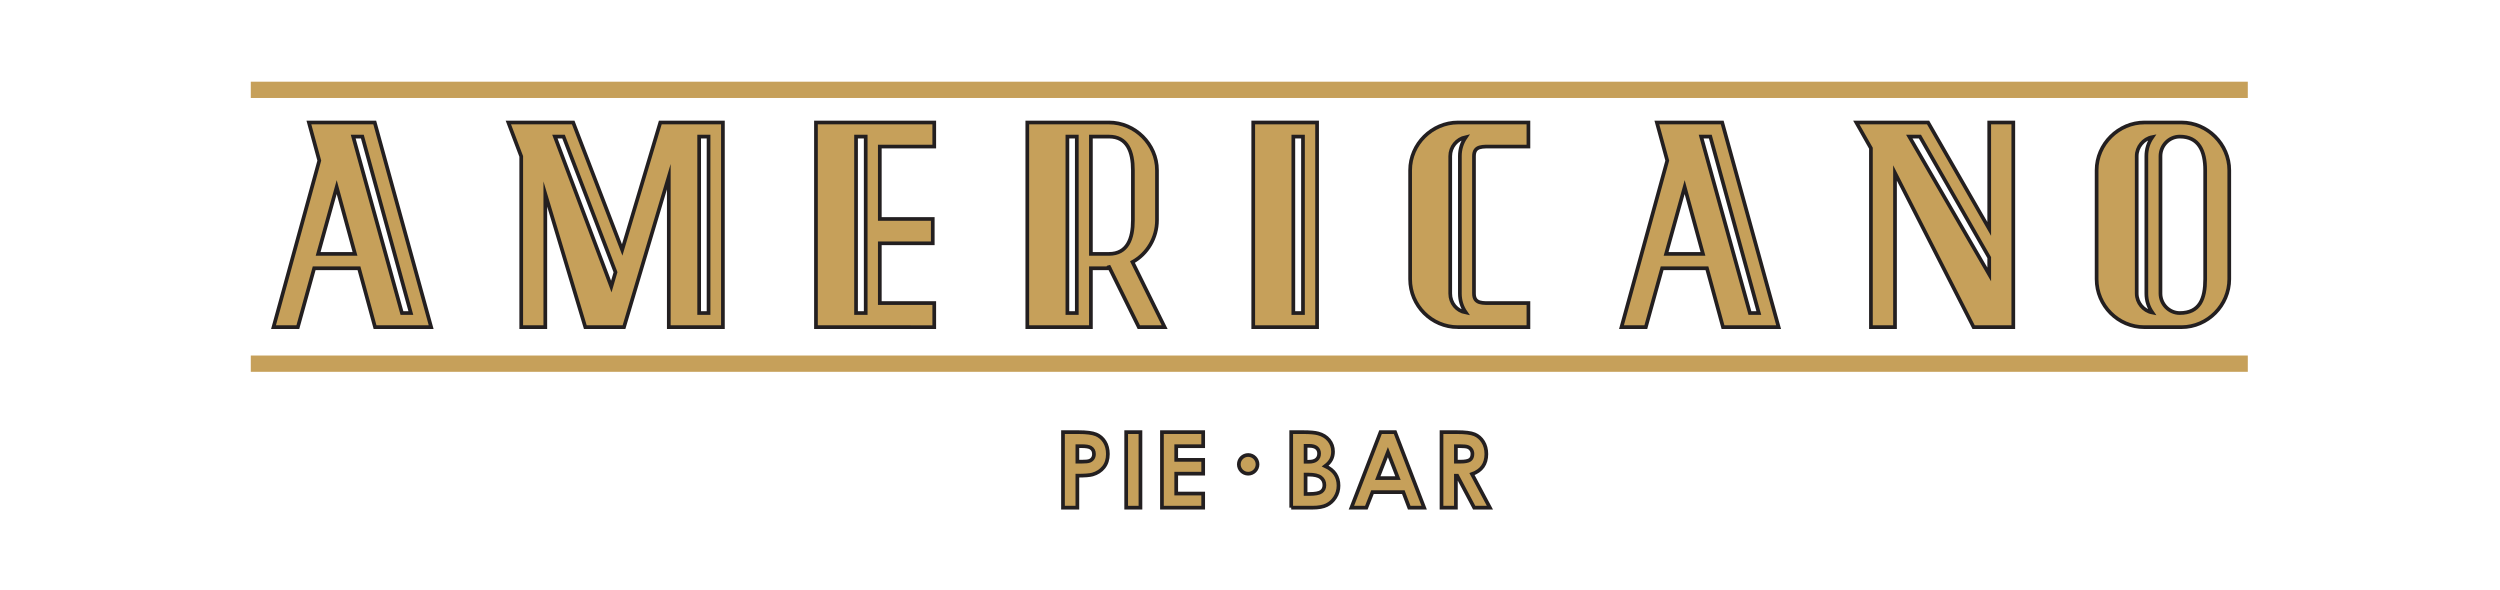 <?xml version="1.0" encoding="utf-8"?>
<!-- Generator: Adobe Illustrator 16.0.0, SVG Export Plug-In . SVG Version: 6.00 Build 0)  -->
<!DOCTYPE svg PUBLIC "-//W3C//DTD SVG 1.1//EN" "http://www.w3.org/Graphics/SVG/1.1/DTD/svg11.dtd">
<svg version="1.1" id="Layer_1" xmlns="http://www.w3.org/2000/svg" xmlns:xlink="http://www.w3.org/1999/xlink" x="0px" y="0px"
	 width="792px" height="187px" viewBox="0 0 792 187" enable-background="new 0 0 792 187" xml:space="preserve">
<g>
	<g>
		<path fill="#C6A05A" stroke="#231F20" stroke-width="1.173" stroke-miterlimit="10" d="M118.815,103.641l-5.096-18.659H99.53
			l-5.174,18.659h-7.708l14.504-52.762l-3.293-12.073h20.858l17.875,64.835H118.815z M106.664,59.268l-5.88,21.167h11.681
			L106.664,59.268z M114.792,43.274h-2.9l15.444,55.897h2.822L114.792,43.274z"/>
		<path fill="#C6A05A" stroke="#231F20" stroke-width="1.173" stroke-miterlimit="10" d="M211.874,103.641V55.975l-14.19,47.666
			H185.43l-12.676-42.178v42.178h-7.629V49.546l-4.077-10.74h20.54l15.523,40.375l12.073-40.375h19.835v64.835H211.874z
			 M178.531,43.274h-2.744l17.875,47.509l1.333-4.547L178.531,43.274z M224.471,43.274h-2.979v55.897h2.979V43.274z"/>
		<path fill="#C6A05A" stroke="#231F20" stroke-width="1.173" stroke-miterlimit="10" d="M258.497,103.641V38.806h37.474v7.629
			h-17.247v22.937h16.773v7.708h-16.773v18.931h17.247v7.63H258.497z M274.255,43.274h-3.058v55.897h3.058V43.274z"/>
		<path fill="#C6A05A" stroke="#231F20" stroke-width="1.173" stroke-miterlimit="10" d="M360.782,103.641l-9.408-19.051
			c-1.176,0.235,0.966,0.392-0.053,0.392h-5.723v18.659h-20.148V38.806h25.871c8.232,0,15.209,6.899,15.209,15.13v15.837
			c0,5.565-3.057,10.662-7.761,13.249l10.191,20.619H360.782z M341.129,43.274h-2.979v55.897h2.979V43.274z M358.9,53.936
			c0-5.801-1.7-10.662-7.58-10.662h-5.723v37.16h5.723c5.88,0,7.58-4.86,7.58-10.662V53.936z"/>
		<path fill="#C6A05A" stroke="#231F20" stroke-width="1.173" stroke-miterlimit="10" d="M397.026,103.641V38.806h20.227v64.835
			H397.026z M412.785,43.274h-3.058v55.897h3.058V43.274z"/>
		<path fill="#C6A05A" stroke="#231F20" stroke-width="1.173" stroke-miterlimit="10" d="M461.862,103.641
			c-8.311,0-15.132-6.821-15.132-15.209V53.936c0-8.31,6.978-15.13,15.132-15.13h22.343v7.629h-11.133
			c-3.371,0-6.115-0.339-6.115,3.032v43.511c0,3.371,2.744,3.032,6.115,3.032h11.133v7.63H461.862z M462.489,92.979V49.467
			c0-2.195,0.627-4.233,1.882-6.037c-2.901,0.627-4.939,3.137-4.939,6.037v43.511c0,3.058,2.038,5.488,4.939,6.037
			C463.116,97.212,462.489,95.173,462.489,92.979z"/>
		<path fill="#C6A05A" stroke="#231F20" stroke-width="1.173" stroke-miterlimit="10" d="M545.851,103.641l-5.096-18.659h-14.189
			l-5.174,18.659h-7.708l14.503-52.762l-3.293-12.073h20.7l17.874,64.835H545.851z M533.699,59.268l-5.88,21.167h11.682
			L533.699,59.268z M541.828,43.274h-2.9l15.443,55.897h2.823L541.828,43.274z"/>
		<path fill="#C6A05A" stroke="#231F20" stroke-width="1.173" stroke-miterlimit="10" d="M637.812,103.641h-12.568l-24.905-48.842
			v48.842h-7.63V46.959l-4.625-8.153h22.735l19.364,33.711V38.806h7.629V103.641z M630.184,81.611l-21.951-38.336h-3.371
			l25.322,43.667V81.611z"/>
		<path fill="#C6A05A" stroke="#231F20" stroke-width="1.173" stroke-miterlimit="10" d="M691.099,103.641h-11.76
			c-8.31,0-15.131-6.821-15.131-15.209V53.936c0-8.31,6.978-15.13,15.131-15.13h11.76c8.231,0,15.131,6.899,15.131,15.13v34.495
			C706.229,96.663,699.409,103.641,691.099,103.641z M679.967,92.979V49.467c0-2.195,0.627-4.233,1.881-6.037
			c-2.822,0.549-4.939,3.137-4.939,6.037v43.511c0,2.901,2.117,5.488,4.939,6.037C680.594,97.212,679.967,95.173,679.967,92.979z
			 M698.6,53.936c0-6.115-2.014-10.662-8.049-10.662c-3.371,0-6.115,2.822-6.115,6.193v43.511c0,3.371,2.744,6.193,6.115,6.193
			c6.35,0,8.049-4.547,8.049-10.741V53.936z"/>
	</g>
	
		<line fill="none" stroke="#C6A05A" stroke-width="5.16" stroke-miterlimit="10" x1="79.451" y1="28.461" x2="712.104" y2="28.461"/>
	
		<line fill="none" stroke="#C6A05A" stroke-width="5.16" stroke-miterlimit="10" x1="79.451" y1="115.21" x2="712.104" y2="115.21"/>
	<g>
		<path fill="#C6A05A" stroke="#231F20" stroke-width="1.173" stroke-miterlimit="10" d="M336.757,136.9h4.832
			c2.614,0,4.498,0.242,5.653,0.724s2.066,1.264,2.733,2.343c0.667,1.079,1,2.373,1,3.88c0,1.67-0.437,3.059-1.31,4.165
			c-0.874,1.106-2.059,1.876-3.555,2.31c-0.878,0.25-2.478,0.375-4.799,0.375v10.135h-4.555V136.9z M341.312,146.255h1.448
			c1.139,0,1.931-0.082,2.375-0.245s0.794-0.432,1.049-0.808s0.382-0.83,0.382-1.363c0-0.925-0.358-1.6-1.073-2.024
			c-0.521-0.315-1.486-0.474-2.896-0.474h-1.285V146.255z"/>
		<path fill="#C6A05A" stroke="#231F20" stroke-width="1.173" stroke-miterlimit="10" d="M356.774,136.9h4.522v23.932h-4.522V136.9
			z"/>
		<path fill="#C6A05A" stroke="#231F20" stroke-width="1.173" stroke-miterlimit="10" d="M368.104,136.9h13.064v4.458h-8.542v4.327
			h8.542v4.376h-8.542v6.296h8.542v4.474h-13.064V136.9z"/>
		<path fill="#C6A05A" stroke="#231F20" stroke-width="1.173" stroke-miterlimit="10" d="M409.056,160.832V136.9h3.763
			c2.183,0,3.779,0.141,4.789,0.423c1.434,0.379,2.574,1.084,3.421,2.115c0.847,1.031,1.271,2.245,1.271,3.644
			c0,0.911-0.192,1.738-0.577,2.481c-0.386,0.743-1.012,1.44-1.88,2.091c1.454,0.683,2.517,1.538,3.189,2.562
			c0.672,1.025,1.008,2.237,1.008,3.636c0,1.345-0.348,2.571-1.042,3.677c-0.695,1.106-1.591,1.933-2.688,2.48
			c-1.096,0.548-2.611,0.822-4.544,0.822H409.056z M413.611,141.244v5.043h0.996c1.11,0,1.936-0.233,2.475-0.7
			c0.539-0.466,0.808-1.101,0.808-1.903c0-0.748-0.256-1.342-0.768-1.781c-0.512-0.439-1.29-0.659-2.335-0.659H413.611z
			 M413.611,150.355v6.133h1.142c1.893,0,3.168-0.238,3.825-0.716c0.658-0.477,0.987-1.171,0.987-2.083
			c0-1.03-0.386-1.844-1.158-2.44c-0.772-0.597-2.056-0.895-3.85-0.895H413.611z"/>
		<path fill="#C6A05A" stroke="#231F20" stroke-width="1.173" stroke-miterlimit="10" d="M437.351,136.9h4.619l9.205,23.932h-4.734
			l-1.873-4.929h-9.765l-1.947,4.929h-4.734L437.351,136.9z M439.688,143.246l-3.211,8.215h6.403L439.688,143.246z"/>
		<path fill="#C6A05A" stroke="#231F20" stroke-width="1.173" stroke-miterlimit="10" d="M456.672,136.9h4.826
			c2.644,0,4.525,0.236,5.647,0.708c1.12,0.472,2.022,1.255,2.705,2.351c0.683,1.096,1.024,2.392,1.024,3.888
			c0,1.573-0.378,2.888-1.131,3.946c-0.754,1.057-1.891,1.857-3.408,2.399l5.669,10.64h-4.979l-5.382-10.135h-0.417v10.135h-4.555
			V136.9z M461.227,146.255h1.428c1.448,0,2.446-0.19,2.992-0.571s0.818-1.012,0.818-1.894c0-0.522-0.135-0.977-0.404-1.363
			c-0.271-0.386-0.633-0.664-1.087-0.833c-0.454-0.168-1.287-0.253-2.498-0.253h-1.249V146.255z"/>
	</g>
	<circle fill="#C6A05A" stroke="#231F20" stroke-width="1.173" stroke-miterlimit="10" cx="395.424" cy="147.106" r="2.963"/>
</g>
</svg>
